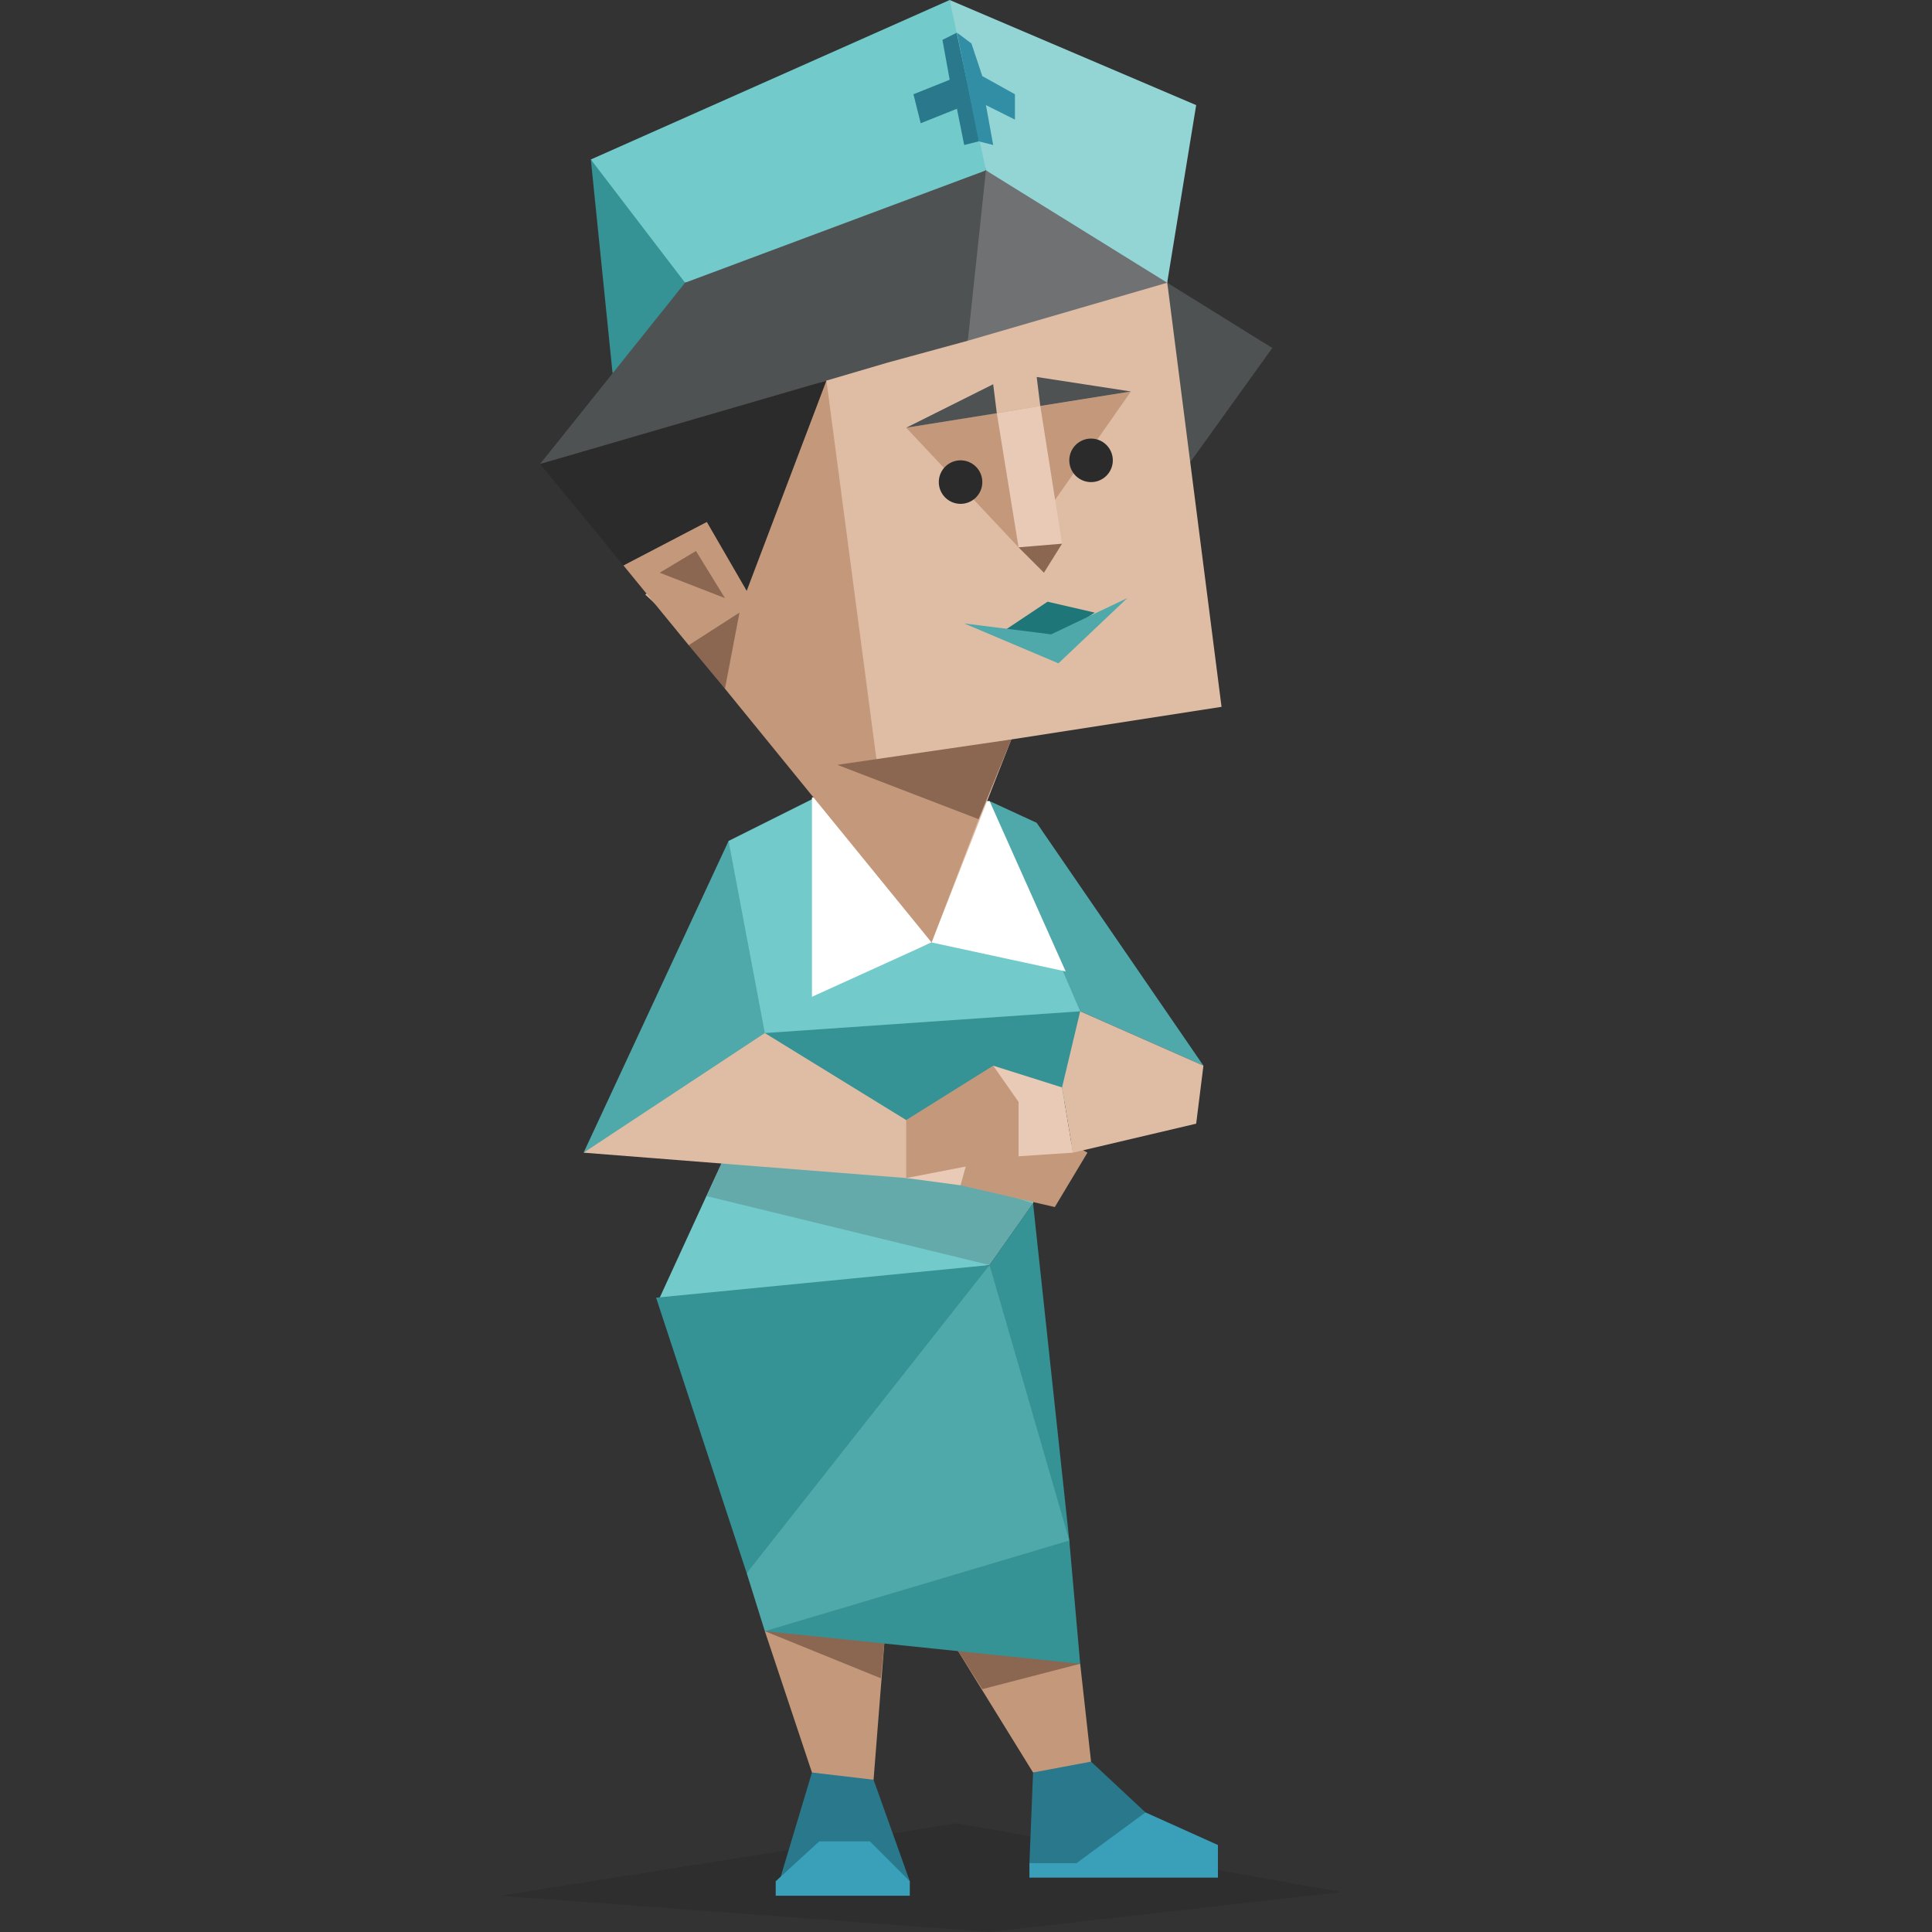 <svg xmlns="http://www.w3.org/2000/svg" class="defender" viewBox="0 0 533 533"><rect x="0" y="0" width="533" height="533" fill="#333333" stroke="none"/><defs><clipPath id="a"><path fill="none" d="M0 0h533v533H0z"/></clipPath><clipPath id="b"><path fill="none" d="M138 503h232v30H138z"/></clipPath><clipPath id="c"><path fill="none" d="M195 321h90v28h-90z"/></clipPath></defs><g clip-path="url(#a)"><g clip-path="url(#b)"><path fill-rule="evenodd" d="M138 523l126-20 106 19-97 11z" opacity=".1"/></g></g><path fill="#C3987B" fill-rule="evenodd" d="M264 455l21 34 11 2 5-5-3-27zm-20-2l-3 38-14 4-3-6-13-39z"/><path fill="#29788b" fill-rule="evenodd" d="M301 486l15 14-14 16-18-2 1-25zm-60 5l10 28-18 2-18-2 9-30z"/><path fill="#8B6651" fill-rule="evenodd" d="M298 459l-27 7-7-11 17-2zm-87-9l32 13 1-10-16-3z"/><path fill="#4fa8a9" fill-rule="evenodd" d="M201 232l-40 86 33-19 23-11zm72-11l13 6 46 67-34-15-25-17z"/><path fill="#73cacb" fill-rule="evenodd" d="M273 221l-16 39-21 9 22-16-29-35-28 14 10 53-12 36-17 37h42l49-9 12-17 13-53z"/><path fill="#359395" fill-rule="evenodd" d="M211 285l-12 36h41l45 7 13-36v-13zm62 64l-25 45-42 40-25-76z"/><path fill="#4fa8a9" fill-rule="evenodd" d="M273 349l10 18 12 58v28l-84-3-5-16z"/><path fill="#359395" fill-rule="evenodd" d="M211 450l84-25 3 34z"/><g clip-path="url(#a)"><g clip-path="url(#c)"><path fill="#2b2b2b" fill-rule="evenodd" d="M195 330l4-9h53l33 11-12 17z" opacity=".2"/></g></g><path fill="#359395" fill-rule="evenodd" d="M273 349l22 76-10-93z"/><path fill="#DFBDA5" fill-rule="evenodd" d="M211 285l39 24 2 8-2 8-89-7z"/><path fill="#fff" fill-rule="evenodd" d="M273 221l-49-1v55l33-15 37 8z"/><path fill="#4f5253" fill-rule="evenodd" d="M322 78l29 18-23 32-6-25z"/><path fill="#73cacb" d="M262 0l-99 44 14 25 12 9 39-8 44-23-2-21z"/><path fill="#359395" fill-rule="evenodd" d="M163 44l6 59 14-12 6-13z"/><path fill="#29788b" fill-rule="evenodd" d="M264 9l-4 2 2 11-10 4 2 8 10-4 2 10 4-1V26z"/><path fill="#DFBDA5" fill-rule="evenodd" d="M321 70l16 125-58 9-22 56-46-65-33-31 23-13 5 7 18-61 22-7 24-7z"/><path fill="#93d4d5" d="M272 47l21 18 29 13 8-49-68-29z"/><path fill="#C3987B" fill-rule="evenodd" d="M228 105l14 106 37-7-12 11 3 11-13 34-57-70-4-9-6-3-18-22 23-19 10 23 7-22zm84 3l-21 30-10 13-31-33z"/><path fill="#E8CAB6" fill-rule="evenodd" d="M275 114l6 37 12-1-6-38z"/><path fill="#8B6651" fill-rule="evenodd" d="M293 150l-5 8-7-7zm-14 54l-9 22-39-15zm-75-35l-4 21-10-12zm-4-4l-8-13-10 6z"/><path fill="#4f5253" fill-rule="evenodd" d="M267 94l7-24-2-23-83 31-40 50 40-10 39-13 17-5z"/><path fill="#2b2b2b" fill-rule="evenodd" d="M228 105l-22 58-11-19-23 12-23-28z"/><path fill="#6f7173" fill-rule="evenodd" d="M272 47l50 31-55 16z" class="an4"/><path fill="#4f5253" fill-rule="evenodd" d="M275 114l-1-8-24 12zm12-2l25-4-26-4z" class="an2"/><path fill="#1e7678" fill-rule="evenodd" d="M277 174l12-8 13 3-12 8z"/><path fill="#3a9fb9" fill-rule="evenodd" d="M240 508h-14l-12 11v4h37v-4z"/><path fill="#ebbea7" fill-rule="evenodd" d="M296 318l-11 13-4-12z"/><path fill="#3a9fb9" fill-rule="evenodd" d="M316 500l-19 14h-13v4h52v-9z"/><path fill="#4fa8a9" fill-rule="evenodd" d="M266 172l26 11 19-18-21 10z" class="an1"/><g clip-path="url(#a)"><path fill="#2b2b2b" fill-rule="evenodd" d="M271 133a6 6 0 11-6-6 6 6 0 016 6m36-6a6 6 0 11-6-6 6 6 0 016 6" class="an5"/></g><path fill="#C3987B" fill-rule="evenodd" d="M291 333l-26-6 4-15 3-10 28 16z"/><path fill="#E8CAB6" fill-rule="evenodd" d="M265 327l-15-2 2-8-2-8 22-7zm9-33l19 6 3 18-15 1z"/><path fill="#DFBDA5" fill-rule="evenodd" d="M298 279l-5 21 3 18 34-8 2-16z"/><path fill="#C3987B" fill-rule="evenodd" d="M250 309l24-15 7 10v15l-31 6z"/><path fill="#318ea5" fill-rule="evenodd" d="M264 9l4 3 3 9 9 5v7l-8-4 2 11-4-1z"/></svg>